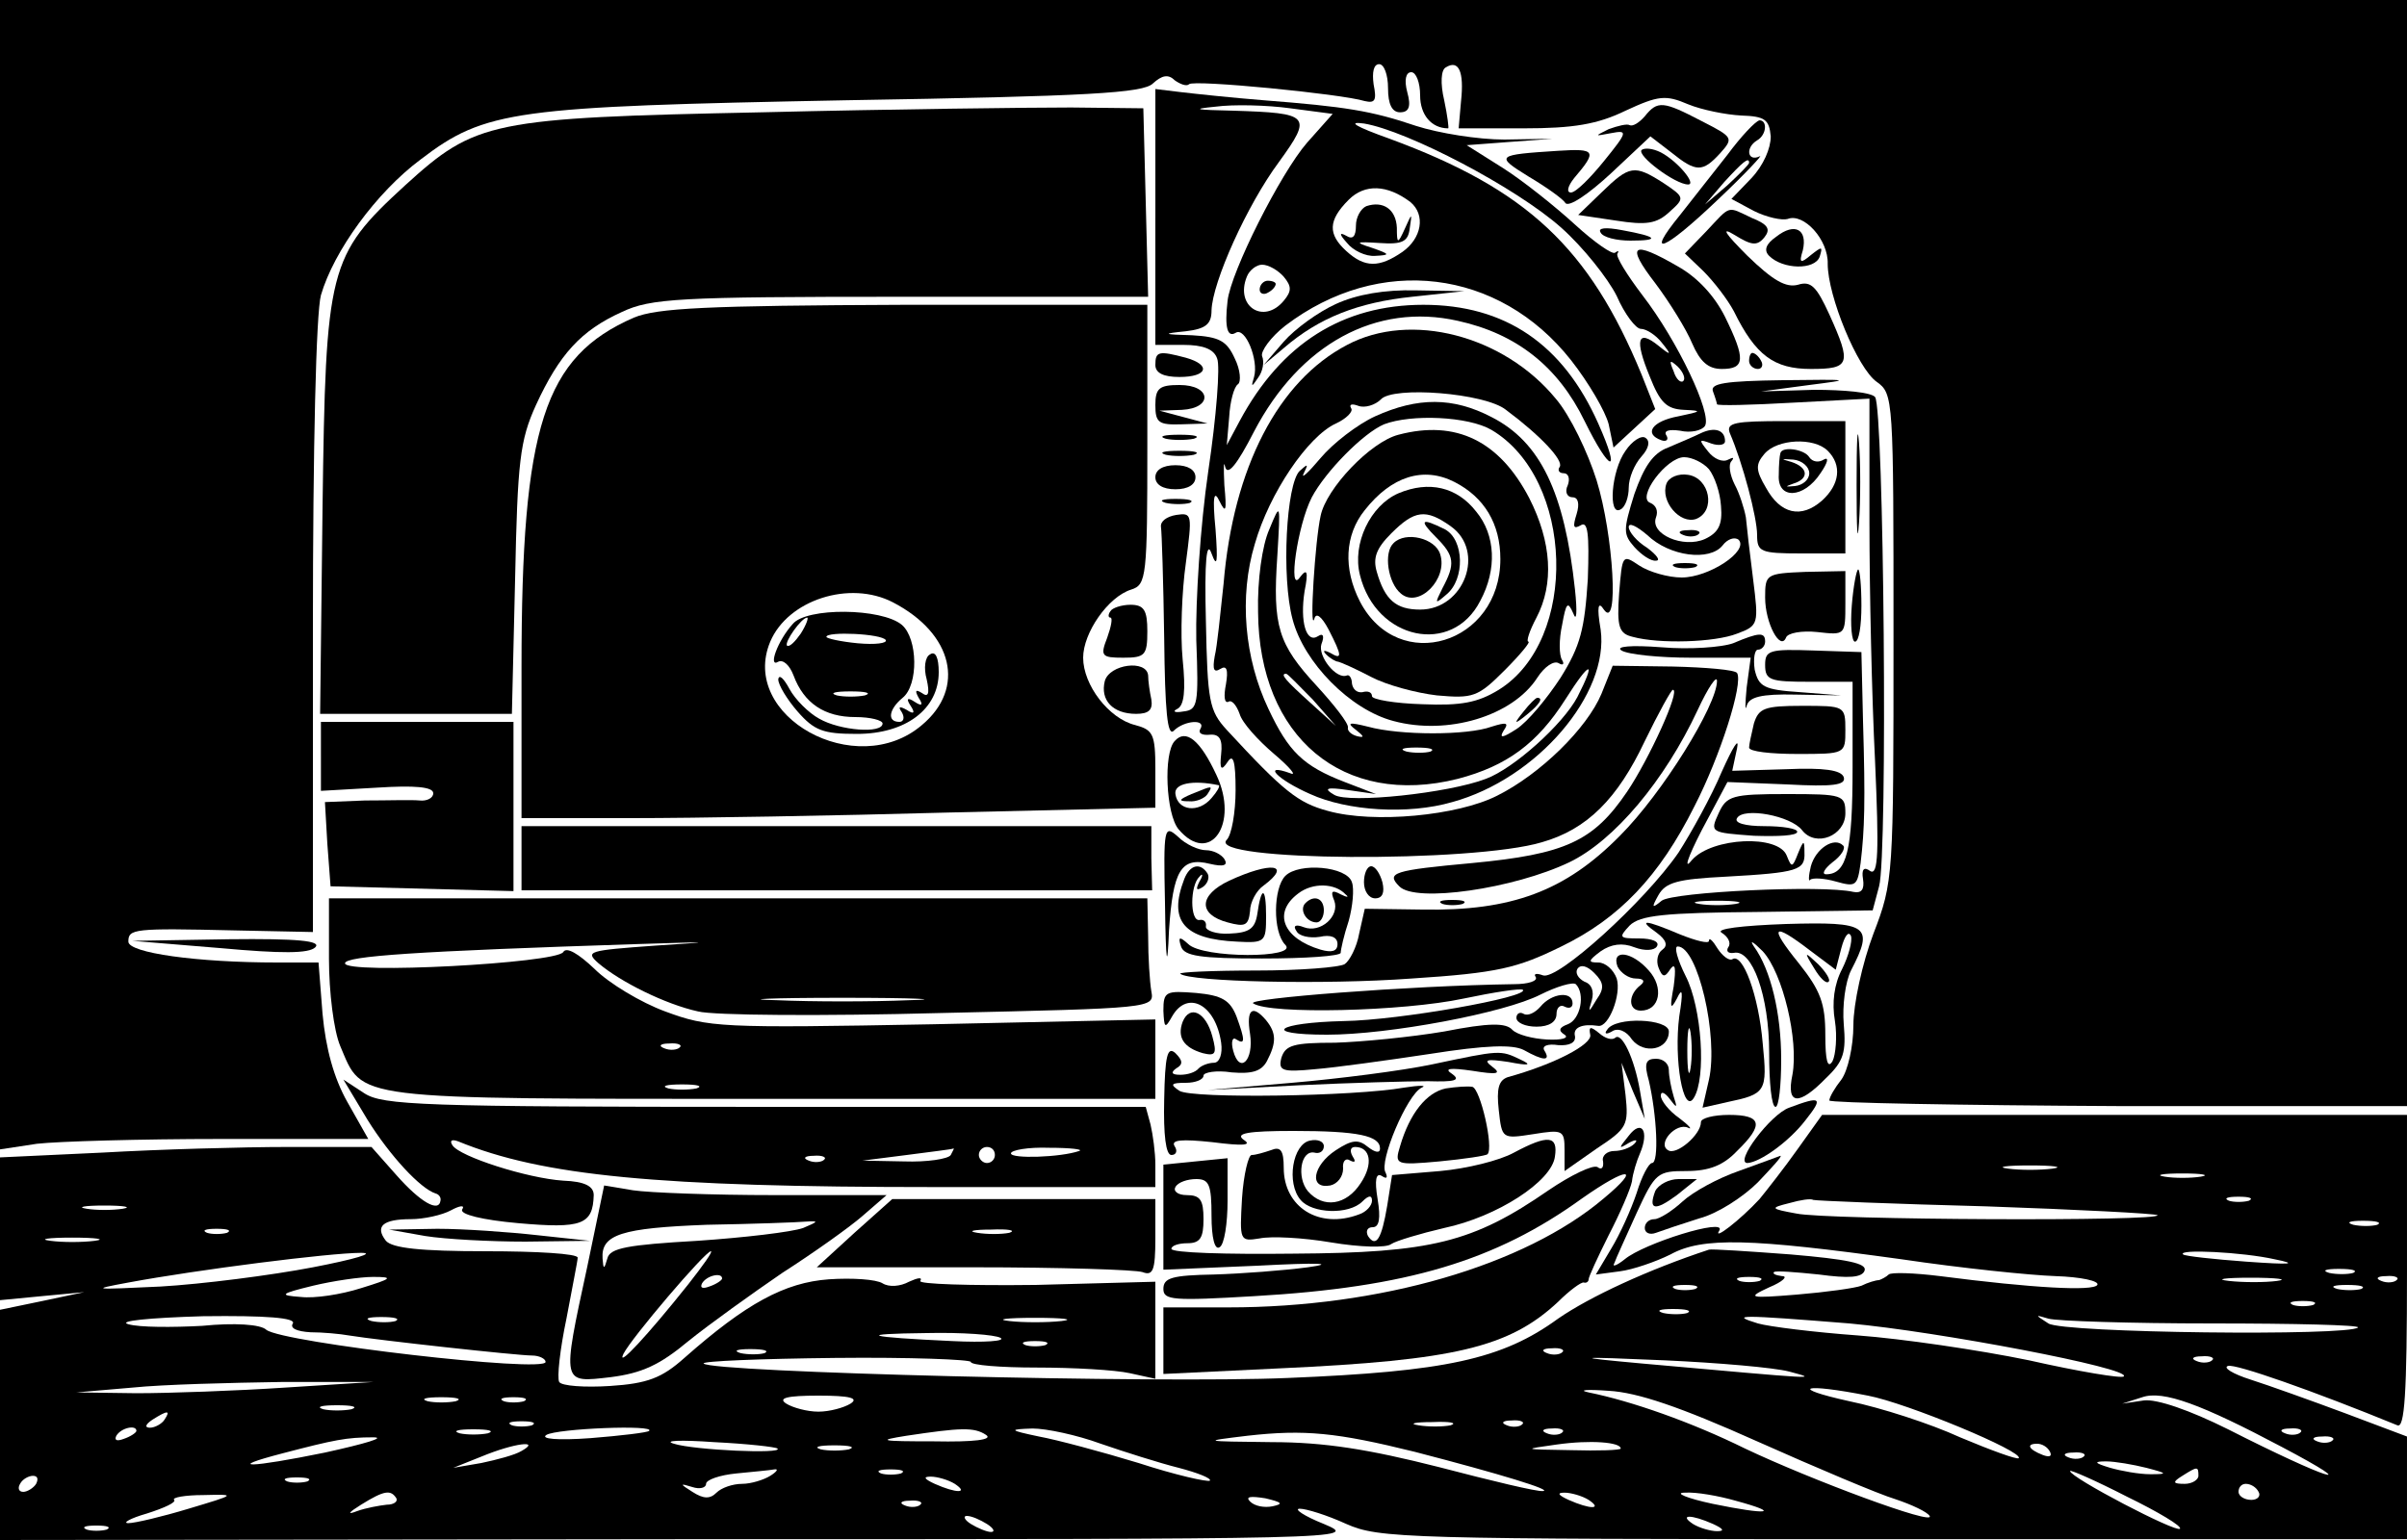 <?xml version="1.0" standalone="no"?>
<!DOCTYPE svg PUBLIC "-//W3C//DTD SVG 20010904//EN"
 "http://www.w3.org/TR/2001/REC-SVG-20010904/DTD/svg10.dtd">
<svg version="1.0" xmlns="http://www.w3.org/2000/svg"
 width="300pt" height="192pt" viewBox="0 0 300 192"
 preserveAspectRatio="xMidYMid meet">
<g transform="translate(0,192) scale(0.1,-0.1)"
fill="#000000" stroke="none">
<path d="M0 1204 l0 -717 46 7 c26 3 129 6 230 6 l183 0 -26 46 c-17 30 -27
67 -31 110 l-5 64 -51 0 c-101 0 -186 12 -186 26 0 16 6 17 133 14 l97 -2 0
379 c0 226 4 393 10 415 16 55 69 128 124 169 81 62 117 66 530 74 304 5 371
9 383 21 11 10 19 12 27 4 7 -5 15 -8 18 -5 5 6 190 -12 219 -21 13 -3 15 1
11 21 -2 15 0 25 7 25 6 0 11 -13 11 -30 0 -20 5 -30 15 -30 11 0 14 7 9 25
-4 15 -2 25 5 25 6 0 11 -13 11 -29 0 -24 14 -41 35 -41 1 0 -1 16 -5 35 -5
21 -4 38 2 41 16 10 23 -5 19 -42 l-3 -34 81 0 c62 0 92 5 127 22 41 19 50 20
78 8 17 -7 47 -13 66 -14 30 -1 35 -5 37 -26 0 -15 -9 -36 -24 -52 l-25 -26
28 -15 c16 -8 35 -12 42 -10 20 8 51 -26 50 -56 0 -40 37 -130 61 -147 21 -15
21 -20 21 -318 0 -299 0 -305 -25 -370 -14 -37 -25 -88 -25 -114 0 -27 -7 -57
-15 -68 -8 -10 -15 -22 -15 -26 0 -3 162 -6 360 -7 l360 0 0 689 0 690 -1500
0 -1500 0 0 -716z"/>
<path d="M1440 1649 l0 -159 35 0 c24 0 38 -5 42 -17 4 -9 -1 -73 -11 -140
-10 -68 -16 -163 -15 -211 3 -80 2 -87 -16 -89 -11 -2 -14 0 -8 3 9 4 11 23 7
62 -3 31 -1 85 4 120 8 61 8 63 -12 60 -12 -2 -20 -8 -19 -15 1 -6 3 -68 4
-138 1 -92 4 -124 12 -116 13 13 41 15 33 2 -3 -5 2 -8 12 -7 12 1 16 -6 14
-24 -2 -19 0 -22 8 -10 7 11 10 1 10 -35 0 -28 -5 -56 -11 -62 -27 -27 307
-29 393 -3 56 16 94 54 128 126 17 35 33 64 35 64 10 0 -30 -87 -57 -127 -42
-62 -77 -78 -193 -89 -98 -9 -108 -12 -91 -29 20 -21 143 -3 212 30 56 27 119
102 160 190 13 28 24 44 24 36 0 -30 -68 -140 -121 -193 -68 -69 -135 -94
-246 -92 l-72 1 -7 -31 c-3 -17 -12 -34 -18 -38 -6 -4 -56 -8 -110 -8 -55 0
-97 -2 -95 -4 11 -10 179 -14 288 -6 108 7 132 13 187 40 72 35 122 87 166
175 32 62 61 153 53 166 -3 4 -39 7 -80 8 l-75 1 -14 -35 c-18 -43 -76 -100
-130 -127 -49 -25 -154 -35 -211 -19 -37 10 -55 24 -126 101 -22 24 -24 36
-26 135 -2 77 1 102 7 85 7 -19 8 -11 5 30 -4 41 -2 50 5 35 8 -16 9 -12 6 20
-1 22 -1 32 1 23 3 -12 15 3 36 44 57 109 152 161 254 138 73 -16 125 -57 158
-125 32 -65 46 -68 17 -3 -44 99 -116 148 -218 148 -100 0 -177 -48 -229 -145
l-16 -30 3 35 c1 19 6 38 11 41 4 3 3 18 -4 32 -10 22 -19 27 -53 29 -37 1
-38 2 -8 5 25 3 32 9 32 26 1 35 44 131 84 185 42 58 39 61 -57 64 -47 1 -53
2 -22 5 22 3 64 2 93 -2 l53 -7 -32 -36 c-33 -38 -95 -161 -99 -197 -4 -34 0
-46 10 -40 12 8 29 -34 23 -55 -4 -13 -3 -13 5 -1 6 8 8 20 5 27 -2 6 11 24
29 38 117 89 266 71 356 -43 22 -28 43 -64 47 -80 l6 -29 26 24 26 24 -17 43
c-65 158 -143 231 -314 294 -42 15 -54 22 -32 19 54 -9 190 -80 246 -130 27
-24 58 -63 69 -85 10 -23 24 -41 30 -41 7 0 19 -8 26 -17 13 -16 12 -17 -4 -4
-26 21 -30 8 -11 -38 13 -33 21 -41 43 -42 23 -1 22 -2 -7 -8 -33 -6 -44 -22
-21 -30 6 -2 9 1 6 6 -4 6 3 8 17 6 13 -3 27 0 31 6 9 15 -34 106 -78 163 -19
25 -34 49 -31 52 2 3 1 4 -3 1 -3 -3 -26 13 -50 35 -24 22 -64 54 -89 70 l-46
29 53 4 54 4 -60 -1 c-33 0 -82 8 -110 17 -56 19 -88 24 -190 32 -38 3 -85 8
-102 10 l-33 4 0 -160z m318 19 c19 -16 14 -45 -10 -62 -29 -20 -47 -20 -70 1
-23 21 -23 38 3 64 20 20 48 19 77 -3z m-158 -93 c10 -12 10 -18 0 -30 -25
-30 -61 -7 -46 30 3 8 12 15 19 15 8 0 20 -7 27 -15z m498 -130 c-3 -3 -9 2
-12 12 -6 14 -5 15 5 6 7 -7 10 -15 7 -18z"/>
<path d="M1703 1663 c-7 -3 -13 -14 -13 -24 0 -14 -4 -18 -12 -13 -9 5 -9 2 1
-9 7 -9 23 -17 35 -16 19 1 19 2 -4 10 -22 7 -21 8 10 6 28 -2 35 2 37 18 3
20 3 20 -6 0 -9 -20 -10 -19 -10 1 -1 23 -17 34 -38 27z"/>
<path d="M1570 1559 c0 -5 5 -7 10 -4 6 3 10 8 10 11 0 2 -4 4 -10 4 -5 0 -10
-5 -10 -11z"/>
<path d="M950 1780 c-339 -7 -357 -11 -445 -91 -96 -88 -99 -103 -103 -401
l-3 -258 119 0 120 0 4 168 c3 147 6 173 26 217 29 63 56 93 107 116 36 17 70
19 348 19 l308 0 -3 118 -3 117 -90 1 c-49 0 -223 -2 -385 -6z"/>
<path d="M2050 1775 c-7 -8 -15 -13 -19 -11 -3 2 -15 -1 -26 -5 -18 -9 -18 -9
3 -5 21 4 21 2 -9 -35 -17 -21 -35 -39 -41 -39 -6 0 -4 8 4 18 29 34 27 37
-20 34 -77 -5 -79 -6 -37 -32 22 -13 43 -28 46 -33 4 -6 29 11 57 37 l49 46
26 -20 c31 -25 39 -25 61 -1 17 19 16 20 -23 40 -48 25 -55 26 -71 6z"/>
<path d="M2153 1727 c-18 -23 -45 -57 -59 -75 -45 -55 -20 -45 47 19 35 33 58
58 52 54 -15 -7 -18 11 -3 20 12 7 13 25 3 25 -5 -1 -23 -20 -40 -43z m27 -10
c0 -2 -12 -14 -27 -28 l-28 -24 24 28 c23 25 31 32 31 24z"/>
<path d="M2046 1733 c-6 -7 42 -43 58 -43 11 0 -13 29 -34 40 -10 5 -20 6 -24
3z"/>
<path d="M1996 1680 l-29 -28 47 -7 c38 -6 51 -4 67 11 19 17 19 18 -8 36 -36
23 -42 22 -77 -12z"/>
<path d="M2127 1632 l-27 -28 23 -22 c13 -13 30 -35 38 -50 27 -55 50 -72 96
-72 49 0 51 6 23 68 -16 35 -23 42 -39 37 -15 -4 -31 5 -63 36 -28 28 -34 37
-16 26 21 -13 28 -14 37 -3 8 10 5 16 -15 24 -32 15 -26 17 -57 -16z"/>
<path d="M1995 1630 c3 -6 20 -10 37 -10 38 0 34 5 -10 13 -21 4 -31 3 -27 -3z"/>
<path d="M2214 1625 c-13 -9 -16 -17 -9 -24 17 -17 57 -18 63 -1 4 13 3 13
-11 2 -13 -11 -15 -10 -10 6 6 26 -10 35 -33 17z"/>
<path d="M2063 1567 c18 -24 39 -58 46 -75 10 -23 20 -32 37 -32 29 0 30 12 4
65 -13 26 -34 49 -59 63 -57 33 -65 27 -28 -21z"/>
<path d="M1665 1541 c-22 -10 -51 -31 -65 -47 l-25 -29 25 21 c44 38 93 57
160 64 l65 7 -60 1 c-39 1 -74 -5 -100 -17z"/>
<path d="M790 1524 c-112 -49 -140 -135 -140 -436 l0 -188 138 0 c76 0 254 3
395 7 l257 6 0 48 c0 44 -3 49 -25 55 -33 8 -65 50 -65 84 0 31 31 76 60 85
19 6 20 16 20 181 l0 174 -302 0 c-248 -1 -309 -4 -338 -16z m323 -355 c75
-39 91 -107 36 -153 -82 -70 -228 11 -189 104 22 52 99 77 153 49z"/>
<path d="M988 1142 c-19 -21 -31 -55 -18 -47 6 3 14 -4 19 -17 13 -35 39 -52
77 -52 19 0 34 -4 34 -8 0 -13 -53 -9 -79 6 -13 7 -30 24 -37 37 -7 13 -13 19
-14 12 0 -7 11 -25 24 -40 21 -24 32 -28 74 -28 61 0 102 31 102 77 0 18 -4
27 -11 22 -6 -3 -8 -17 -4 -31 4 -18 2 -23 -6 -17 -8 5 -9 3 -4 -6 6 -9 4 -11
-5 -5 -9 6 -11 4 -5 -5 6 -9 4 -11 -5 -5 -9 5 -11 4 -6 -3 4 -7 2 -12 -3 -12
-16 0 -13 16 4 30 20 16 19 74 -1 91 -25 21 -119 22 -136 1z m10 -12 c-7 -10
-14 -17 -17 -15 -4 4 18 35 25 35 2 0 -1 -9 -8 -20z m106 -8 c2 -4 -13 -6 -35
-4 -21 2 -39 6 -39 8 0 7 69 4 74 -4z m-26 -69 c-10 -2 -26 -2 -35 0 -10 3 -2
5 17 5 19 0 27 -2 18 -5z"/>
<path d="M1679 1490 c-86 -45 -142 -153 -154 -298 -4 -37 -8 -78 -11 -90 -3
-17 -1 -21 7 -16 8 5 10 -1 7 -19 -3 -15 -2 -24 3 -22 4 3 10 -4 14 -15 3 -11
23 -33 43 -50 20 -17 29 -28 20 -24 -36 13 -16 -8 25 -26 46 -21 122 -26 177
-10 106 29 196 135 185 215 -5 29 -3 36 4 25 19 -27 12 93 -9 161 -11 35 -33
81 -51 102 -65 79 -181 109 -260 67z m198 -81 c43 -32 72 -63 67 -71 -3 -4 -1
-8 5 -8 6 0 8 -7 5 -15 -4 -8 -1 -15 6 -15 7 0 9 -8 5 -21 -5 -16 -4 -19 5
-14 9 6 11 -10 9 -67 -4 -62 -9 -83 -34 -123 -17 -26 -41 -55 -55 -64 -17 -11
-22 -12 -16 -2 7 10 4 11 -15 5 -30 -11 -114 -11 -154 0 -24 6 -27 5 -15 -4
10 -8 11 -10 2 -8 -8 2 -13 7 -12 11 1 5 -17 28 -39 52 -48 52 -55 74 -49 162
4 67 4 67 -10 33 -9 -20 -15 -64 -14 -103 1 -156 106 -244 249 -208 61 16 99
44 134 99 31 49 39 50 15 3 -18 -34 -79 -89 -114 -102 -47 -18 -171 -31 -189
-20 -14 8 -10 10 17 6 l35 -5 -39 15 c-52 20 -70 38 -95 91 -30 63 -37 140
-17 206 18 63 66 134 101 150 13 6 22 15 19 19 -3 5 1 6 9 3 8 -3 21 1 28 8
15 17 130 8 156 -13z m-241 -361 l29 -33 -32 29 c-31 28 -38 36 -30 36 2 0 16
-15 33 -32z m147 -65 c-7 -2 -21 -2 -30 0 -10 3 -4 5 12 5 17 0 24 -2 18 -5z"/>
<path d="M1714 1401 c-22 -10 -53 -34 -68 -52 -16 -19 -25 -27 -21 -19 6 12 5
12 -5 3 -17 -16 -23 -133 -9 -185 14 -54 72 -113 126 -127 67 -18 148 6 179
54 9 14 21 22 27 18 5 -3 7 -1 4 4 -4 6 -4 26 0 44 5 28 7 30 14 14 4 -11 5 2
2 30 -13 121 -43 184 -104 215 -48 25 -92 25 -145 1z m145 -17 c103 -61 109
-262 9 -324 -26 -16 -47 -20 -95 -18 -35 1 -63 6 -63 10 0 5 -5 7 -12 5 -7 -1
-12 4 -13 11 0 6 -3 11 -6 10 -13 -6 -37 24 -32 39 4 10 2 14 -4 10 -15 -10
-23 18 -17 56 5 25 3 29 -6 17 -15 -21 -3 65 15 100 17 32 64 80 90 91 34 13
105 10 134 -7z"/>
<path d="M1743 1378 c-35 -9 -90 -67 -97 -101 -7 -31 -14 -145 -8 -129 2 9 9
4 18 -13 17 -33 17 -38 2 -29 -8 4 -10 3 -5 -2 5 -5 12 -9 15 -9 4 -1 22 -9
41 -19 19 -10 56 -20 82 -23 45 -4 51 -2 84 31 20 20 33 36 30 36 -3 0 1 13
10 30 22 42 19 94 -9 149 -37 71 -91 98 -163 79z m70 -59 c37 -19 57 -52 57
-96 0 -106 -127 -145 -175 -53 -21 41 -19 83 6 114 33 42 73 55 112 35z"/>
<path d="M1743 1305 c-35 -15 -58 -63 -48 -102 20 -81 115 -101 150 -32 21 39
19 82 -5 111 -24 31 -59 39 -97 23z m65 -41 c44 -31 17 -104 -38 -104 -30 0
-44 12 -54 47 -5 17 -1 29 18 48 29 29 43 31 74 9z"/>
<path d="M1790 1250 c23 -23 24 -33 8 -63 -10 -20 -10 -21 5 -8 23 19 22 68
-2 81 -30 15 -33 12 -11 -10z"/>
<path d="M1737 1243 c-13 -12 -7 -50 9 -63 22 -19 59 18 49 49 -6 20 -43 29
-58 14z"/>
<path d="M1899 1033 c-13 -16 -12 -17 4 -4 16 13 21 21 13 21 -2 0 -10 -8 -17
-17z"/>
<path d="M1440 1465 c0 -10 10 -15 30 -15 35 0 40 15 8 24 -34 9 -38 8 -38 -9z"/>
<path d="M2180 1470 c0 -5 5 -10 11 -10 5 0 7 5 4 10 -3 6 -8 10 -11 10 -2 0
-4 -4 -4 -10z"/>
<path d="M2135 1432 c3 -8 5 -15 5 -16 0 -2 43 -1 95 2 l95 5 0 -154 c0 -85 3
-219 7 -298 5 -113 4 -143 -6 -137 -8 6 -11 2 -9 -10 2 -13 -2 -18 -12 -16
-38 9 -225 0 -239 -11 -12 -10 -13 -9 -4 7 9 16 24 20 84 23 90 5 99 8 98 30
0 16 -1 16 -8 -1 -7 -18 -8 -18 -14 -3 -10 27 -93 23 -118 -5 -11 -14 -6 2 12
37 l32 60 75 -3 c56 -3 73 -1 70 9 -3 9 -25 12 -71 10 l-68 -2 6 28 c3 15 -5
2 -19 -29 -13 -31 -38 -76 -54 -101 -42 -61 -151 -160 -169 -153 -8 3 -12 2
-9 -2 3 -5 -9 -9 -27 -9 -133 -2 -336 -18 -325 -24 21 -14 187 -10 262 6 38 8
71 13 74 11 9 -9 -154 -38 -223 -39 -85 -2 -104 -17 -21 -17 77 0 221 27 266
50 20 10 40 16 44 13 12 -12 6 -44 -10 -50 -11 -4 -12 -8 -4 -13 6 -4 -3 -7
-22 -6 -18 1 -37 6 -43 12 -8 9 -29 9 -85 -2 -41 -7 -103 -13 -136 -14 -52 0
-62 -3 -67 -19 -4 -16 1 -18 42 -14 25 2 90 11 143 19 70 11 103 12 117 5 25
-14 34 -14 26 -1 -4 6 4 9 17 7 14 -1 22 3 21 11 -3 11 9 16 29 13 13 -2 29
39 23 59 -4 11 -14 20 -23 20 -13 0 -13 2 3 14 13 9 27 11 42 5 13 -5 25 -4
28 1 4 6 -6 10 -22 10 -25 0 -26 1 -12 16 13 13 44 16 159 17 l144 2 8 30 c11
39 6 597 -5 610 -5 6 -39 9 -76 9 l-66 -2 60 8 c55 7 52 7 -33 6 -72 -1 -91
-4 -87 -14z m28 -639 c-13 -2 -33 -2 -45 0 -13 2 -3 4 22 4 25 0 35 -2 23 -4z
m-173 -119 c-10 -17 -11 -17 -6 -1 3 11 0 20 -9 23 -8 4 -12 11 -9 16 4 6 12
4 21 -5 12 -12 13 -19 3 -33z"/>
<path d="M1440 1415 c0 -22 4 -25 33 -24 l32 1 -30 8 -30 8 28 1 c39 2 37 31
-3 31 -25 0 -30 -4 -30 -25z"/>
<path d="M2314 1315 c0 -55 1 -76 3 -47 2 29 2 74 0 100 -2 26 -3 2 -3 -53z"/>
<path d="M2156 1380 c16 -37 34 -105 34 -127 0 -21 4 -23 55 -23 l55 0 0 83 0
82 -75 0 c-63 0 -74 -2 -69 -15z m122 -22 c18 -18 15 -42 -7 -62 -26 -23 -52
-17 -70 16 -13 22 -13 29 -2 42 16 19 62 21 79 4z"/>
<path d="M2219 1355 c-1 -3 -2 -15 -2 -27 -2 -31 31 -30 52 2 9 13 11 21 4 17
-6 -4 -14 -3 -18 3 -6 10 -34 14 -36 5z m36 -25 c0 -8 -8 -15 -18 -16 -12 -1
-13 -1 -2 3 20 6 19 20 -2 27 -14 4 -14 4 2 3 11 -1 20 -9 20 -17z"/>
<path d="M2120 1380 c-8 -4 -27 -12 -41 -18 -19 -7 -30 -24 -42 -58 -14 -45
-14 -50 0 -66 9 -10 21 -18 27 -17 6 0 1 7 -11 16 -13 8 -23 20 -23 26 0 6 10
1 23 -10 28 -27 78 -33 94 -13 6 8 15 11 20 7 13 -14 -37 -47 -71 -47 -17 0
-41 7 -53 15 -21 14 -21 14 -25 -35 -3 -42 0 -50 17 -54 33 -9 102 -7 130 4
27 10 27 12 20 68 -4 31 -8 66 -9 77 -2 11 -8 30 -14 41 -6 12 -8 25 -4 29 4
5 2 5 -4 2 -7 -4 -18 1 -25 10 -12 15 -12 16 4 10 9 -3 17 -2 17 3 0 14 -13
18 -30 10z m10 -45 c7 -9 14 -29 15 -46 2 -23 -3 -33 -20 -41 -27 -12 -69 6
-61 27 3 8 0 15 -7 18 -18 6 20 57 42 57 10 0 24 -7 31 -15z"/>
<path d="M2077 1317 c-8 -22 17 -51 37 -44 25 10 17 51 -10 55 -12 2 -24 -3
-27 -11z"/>
<path d="M2098 1253 c7 -3 16 -2 19 1 4 3 -2 6 -13 5 -11 0 -14 -3 -6 -6z"/>
<path d="M1453 1373 c9 -2 25 -2 35 0 9 3 1 5 -18 5 -19 0 -27 -2 -17 -5z"/>
<path d="M2026 1358 c-18 -25 -22 -83 -6 -73 6 3 10 16 10 27 0 12 7 29 16 39
9 10 11 19 5 23 -5 4 -17 -4 -25 -16z"/>
<path d="M1453 1353 c9 -2 25 -2 35 0 9 3 1 5 -18 5 -19 0 -27 -2 -17 -5z"/>
<path d="M1440 1325 c0 -9 9 -15 25 -15 16 0 25 6 25 15 0 9 -9 15 -25 15 -16
0 -25 -6 -25 -15z"/>
<path d="M1453 1293 c9 -2 23 -2 30 0 6 3 -1 5 -18 5 -16 0 -22 -2 -12 -5z"/>
<path d="M2088 1213 c6 -2 18 -2 25 0 6 3 1 5 -13 5 -14 0 -19 -2 -12 -5z"/>
<path d="M2200 1175 c0 -32 19 -67 26 -50 2 6 20 9 39 7 35 -4 35 -4 35 36 l0
40 -50 -1 c-49 -2 -50 -3 -50 -32z"/>
<path d="M2308 1165 c-2 -25 0 -45 4 -45 5 0 8 20 8 45 0 25 -2 45 -4 45 -2 0
-6 -20 -8 -45z"/>
<path d="M1384 1158 c-3 -4 -3 -8 0 -8 3 0 1 -11 -4 -25 -9 -23 -7 -25 20 -25
27 0 30 3 30 33 0 26 -4 33 -21 33 -11 0 -23 -4 -25 -8z"/>
<path d="M2160 1118 c-14 -5 -54 -8 -89 -5 -39 3 -58 1 -50 -4 8 -5 47 -9 87
-9 l74 0 -5 -37 c-2 -21 -2 -31 0 -23 3 11 18 15 61 14 l57 -1 -51 4 c-46 3
-52 7 -57 28 -2 14 0 25 4 25 5 0 9 5 9 10 0 12 -7 12 -40 -2z"/>
<path d="M2200 1091 c0 -19 6 -21 55 -21 l54 0 0 -107 c0 -103 -7 -133 -33
-133 -6 0 -2 7 8 15 11 8 17 18 13 21 -11 11 -34 -4 -40 -26 -3 -12 -3 -20 -1
-17 3 3 18 2 32 -2 25 -7 27 -6 31 23 5 42 6 76 3 177 l-2 86 -60 2 c-55 2
-60 0 -60 -18z"/>
<path d="M1377 1071 c-6 -24 10 -41 39 -41 16 0 21 5 19 18 -2 9 -4 23 -4 30
-2 20 -48 14 -54 -7z"/>
<path d="M2186 1018 c-3 -13 -6 -26 -6 -30 0 -5 27 -8 60 -8 60 0 60 0 60 30
0 30 -1 30 -54 30 -47 0 -54 -3 -60 -22z"/>
<path d="M400 977 l0 -43 70 4 c47 3 70 1 70 -7 0 -6 -8 -10 -17 -9 -10 1 -40
0 -68 0 l-50 -2 3 -52 4 -53 114 -3 114 -3 0 105 0 106 -120 0 -120 0 0 -43z"/>
<path d="M1464 996 c-14 -15 -11 -91 5 -110 39 -46 76 7 47 68 -20 43 -38 58
-52 42z m55 -55 c2 -1 -2 -8 -9 -16 -16 -19 -42 -16 -45 5 -2 13 21 18 54 11z"/>
<path d="M1485 930 c-16 -7 -17 -9 -3 -9 9 -1 20 4 23 9 7 11 7 11 -20 0z"/>
<path d="M2142 906 c-11 -24 -10 -24 44 -28 30 -1 54 0 54 5 0 4 -18 7 -41 7
-24 0 -38 4 -34 10 8 14 67 3 81 -15 17 -22 54 -7 54 21 0 23 -3 24 -73 24
-68 0 -75 -2 -85 -24z"/>
<path d="M650 850 l0 -40 393 0 393 0 -1 40 0 40 -392 0 -393 0 0 -40z"/>
<path d="M1452 794 c1 -77 3 -85 5 -34 5 75 15 92 51 83 17 -4 23 -2 18 6 -4
6 -14 11 -23 11 -9 0 -25 7 -35 17 -17 15 -18 12 -16 -83z"/>
<path d="M1476 824 c-20 -52 -1 -75 66 -78 35 -2 36 0 36 32 0 37 -6 38 -11 2
-3 -18 -10 -23 -35 -24 -16 -1 -30 4 -29 9 1 6 -3 9 -8 8 -12 -2 -12 43 0 54
4 5 5 2 0 -6 -5 -10 -4 -12 4 -7 6 4 9 12 6 17 -9 14 -22 11 -29 -7z"/>
<path d="M1532 822 c-38 -18 -39 -42 -2 -52 22 -6 26 -4 28 14 0 11 8 26 17
32 36 27 9 30 -43 6z"/>
<path d="M1602 828 c-15 -15 -16 -70 0 -86 17 -17 -103 -17 -121 1 -11 10 -13
9 -9 -3 4 -12 24 -15 101 -15 54 0 97 3 98 7 0 4 4 22 10 40 5 18 7 40 4 48
-6 20 -66 25 -83 8z m75 -23 c5 -4 2 -4 -6 0 -11 6 -13 4 -8 -8 7 -19 -17 -41
-38 -33 -10 4 -14 2 -9 -5 3 -6 16 -9 29 -7 13 3 22 0 22 -9 0 -9 -7 -11 -21
-7 -47 14 -60 46 -28 70 18 14 46 13 59 -1z"/>
<path d="M1627 794 c-8 -8 1 -24 14 -24 5 0 9 7 9 15 0 15 -12 20 -23 9z"/>
<path d="M1700 820 c0 -11 6 -20 14 -20 9 0 12 7 9 20 -3 11 -9 20 -14 20 -5
0 -9 -9 -9 -20z"/>
<path d="M410 725 c0 -42 6 -90 14 -109 29 -68 8 -66 538 -66 l478 0 0 49 0
50 -277 -6 c-266 -5 -280 -4 -334 16 -30 11 -70 35 -88 53 -20 19 -35 28 -39
21 -9 -14 -272 -28 -272 -14 0 9 87 15 365 24 95 3 98 3 21 -2 -83 -6 -87 -7
-70 -22 27 -23 83 -51 124 -60 19 -5 155 -6 302 -2 264 6 267 6 263 27 -2 12
-4 42 -4 69 l-1 47 -510 0 -510 0 0 -75z m723 -52 c-46 -2 -120 -2 -165 0 -46
1 -9 3 82 3 91 0 128 -2 83 -3z m-286 -59 c-3 -3 -12 -4 -19 -1 -8 3 -5 6 6 6
11 1 17 -2 13 -5z m21 -51 c-10 -2 -26 -2 -35 0 -10 3 -2 5 17 5 19 0 27 -2
18 -5z"/>
<path d="M1798 793 c6 -2 18 -2 25 0 6 3 1 5 -13 5 -14 0 -19 -2 -12 -5z"/>
<path d="M2065 757 c12 -9 14 -16 7 -21 -6 -4 -8 -14 -5 -22 5 -13 8 -13 15
-2 6 8 7 1 4 -22 -5 -27 -4 -30 4 -15 7 15 8 9 3 -22 -7 -54 5 -123 18 -102
16 25 10 113 -10 152 -10 20 -15 37 -10 37 25 0 51 -112 39 -166 l-8 -35 31 7
c48 10 50 13 44 73 -5 60 -25 114 -38 105 -4 -2 -12 4 -18 13 -6 10 -11 15
-11 10 0 -4 -16 0 -36 8 -45 19 -53 19 -29 2z m42 -169 c-2 -13 -4 -3 -4 22 0
25 2 35 4 23 2 -13 2 -33 0 -45z"/>
<path d="M2146 757 c8 -5 12 -13 8 -18 -3 -5 0 -8 7 -7 23 5 44 -54 44 -124 0
-38 3 -68 8 -68 4 0 7 26 7 59 0 58 -13 112 -34 141 -6 9 -1 6 11 -6 25 -27
45 -111 37 -154 -8 -38 8 -39 42 -4 22 21 25 32 22 67 -2 23 2 53 9 67 29 56
22 61 -81 58 -55 -2 -89 -6 -80 -11z m110 -22 l32 -24 7 27 c4 15 9 22 12 15
2 -6 -3 -25 -11 -41 -10 -19 -13 -42 -9 -65 3 -19 1 -42 -3 -50 -6 -10 -9 0
-9 33 0 39 -6 55 -33 89 -38 47 -33 52 14 16z"/>
<path d="M2261 713 c7 -12 15 -20 18 -17 3 2 -3 12 -13 22 -17 16 -18 16 -5
-5z"/>
<path d="M274 738 c77 -7 111 -7 119 1 8 8 -22 11 -108 10 l-120 -2 109 -9z"/>
<path d="M2016 715 c4 -8 14 -15 23 -15 9 0 12 -3 6 -8 -16 -12 -16 -32 0 -32
24 0 29 29 10 50 -21 24 -47 27 -39 5z"/>
<path d="M1450 660 c1 -22 2 -23 11 -7 19 33 54 15 61 -33 2 -14 -2 -25 -9
-25 -6 0 -15 -3 -19 -7 -4 -5 -14 -8 -23 -8 -11 0 -12 3 -5 8 9 5 8 10 -1 19
-10 9 -13 -3 -14 -58 -1 -44 2 -69 9 -69 6 0 8 5 4 11 -5 8 9 9 47 5 39 -5 50
-4 39 3 -11 8 5 11 62 11 81 0 108 -6 108 -22 0 -6 -6 -5 -15 2 -12 10 -20 9
-40 -4 -29 -19 -34 -49 -7 -44 9 2 16 11 16 21 -1 9 3 14 9 10 6 -3 7 -1 3 5
-4 7 -3 12 3 12 19 0 23 -21 7 -45 -18 -28 -47 -32 -66 -10 -14 17 -9 51 8 48
7 -2 12 2 12 8 0 6 -8 9 -17 7 -22 -4 -30 -53 -12 -74 14 -17 60 -19 77 -2 8
8 12 8 12 1 0 -6 -7 -14 -16 -17 -50 -19 -94 9 -94 58 0 22 -4 27 -16 22 -9
-3 -19 -6 -24 -6 -4 0 -10 -24 -12 -54 -3 -53 -3 -54 22 -50 14 3 54 1 89 -5
36 -6 69 -7 75 -2 6 4 36 13 66 20 66 14 134 58 138 89 4 26 -8 28 -51 5 -18
-10 -59 -20 -92 -23 l-60 -5 -6 -38 c-7 -42 -14 -53 -24 -38 -3 6 -1 11 6 11
8 0 10 11 6 35 -4 24 -2 33 5 29 6 -4 8 -3 5 4 -9 13 27 98 45 106 7 3 -3 3
-22 0 -62 -11 -264 -14 -280 -4 -12 8 -11 10 8 10 12 0 22 4 22 9 0 4 16 7 35
4 25 -2 37 1 44 14 12 23 12 35 -1 51 -17 20 -25 14 -20 -17 5 -33 -13 -51
-21 -21 -3 11 -1 18 4 14 11 -7 11 -1 0 29 -8 20 -18 26 -50 29 -38 3 -41 2
-41 -22z"/>
<path d="M1920 665 c-7 -8 -16 -12 -21 -9 -5 3 -9 0 -9 -5 0 -6 11 -11 25 -11
16 0 25 6 25 16 0 8 5 12 10 9 6 -3 10 -1 10 4 0 16 -26 13 -40 -4z"/>
<path d="M1474 646 c-7 -19 1 -32 25 -39 16 -4 18 -1 12 21 -8 30 -28 40 -37
18z"/>
<path d="M2003 636 c-4 -5 -1 -6 6 -2 7 5 18 1 25 -10 15 -19 46 -13 46 10 0
16 -67 19 -77 2z"/>
<path d="M1982 630 c3 -12 -45 -37 -103 -53 -11 -4 -14 -14 -11 -41 4 -36 4
-36 43 -30 37 6 39 5 39 -20 l0 -26 40 28 c38 25 40 29 36 67 l-5 40 14 -35
15 -35 -6 35 c-7 41 -23 74 -31 66 -4 -3 -12 -1 -20 6 -11 9 -13 8 -11 -2z"/>
<path d="M1785 593 c-38 -8 -117 -18 -175 -23 l-105 -9 115 6 c63 3 135 5 160
5 33 -1 41 1 30 9 -11 7 -3 8 25 4 31 -5 37 -4 25 5 -12 9 -7 10 20 6 26 -5
30 -4 15 3 -25 12 -25 12 -110 -6z"/>
<path d="M2055 573 c10 -43 13 -103 4 -103 -4 0 -13 -17 -19 -37 -7 -21 -21
-52 -32 -70 l-19 -32 30 4 c16 2 45 12 63 21 40 22 100 20 288 -6 74 -11 161
-20 192 -21 31 -1 55 -6 52 -11 -5 -8 -80 -4 -196 11 -32 4 -61 5 -64 2 -3 -3
-9 -6 -12 -7 -4 0 -14 -3 -22 -7 -8 -3 -44 -8 -80 -11 -61 -5 -63 -4 -35 9 17
7 24 14 16 14 -8 1 -12 3 -10 5 2 2 27 0 56 -3 37 -5 54 -4 57 5 3 9 -22 14
-92 20 -53 4 -99 7 -102 6 -76 -25 -149 -59 -188 -86 -70 -51 -141 -66 -337
-74 -161 -7 -718 7 -728 18 -3 3 71 6 164 7 93 1 169 -2 169 -5 0 -4 37 -7 82
-7 46 0 98 -3 116 -7 l32 -7 0 60 0 61 -149 -4 c-82 -1 -147 1 -144 5 3 5 -3
4 -14 -1 -11 -6 -25 -7 -33 -2 -8 5 -38 7 -67 5 -55 -4 -103 -30 -180 -98 -28
-25 -46 -32 -93 -35 -31 -2 -60 0 -63 5 -3 5 1 41 9 79 7 38 14 72 14 76 0 5
-51 8 -114 8 -83 0 -117 4 -125 13 -14 18 -4 27 31 27 16 0 39 5 50 11 11 6
18 7 14 1 -3 -6 25 -13 70 -17 79 -7 93 -2 94 35 0 11 -11 17 -38 18 -45 3
-129 30 -138 44 -4 6 -1 8 7 5 105 -43 248 -57 595 -57 l274 0 0 28 c0 15 -3
37 -6 50 l-6 22 -475 0 c-427 0 -476 2 -499 17 l-26 17 30 -50 c28 -45 66 -86
85 -92 4 -1 7 -5 6 -9 -2 -15 -25 -2 -55 32 l-31 35 -104 0 c-57 0 -161 -3
-231 -7 l-128 -6 0 -89 0 -89 52 5 53 5 -52 -11 -53 -11 0 -143 0 -144 848 1
c840 0 847 0 802 19 -25 10 -38 19 -30 19 8 0 34 -8 58 -19 41 -18 71 -19 682
-19 l640 0 0 64 0 64 -77 29 c-43 16 -96 35 -118 42 -22 7 -35 15 -28 17 9 3
106 -31 211 -74 9 -4 12 38 12 191 l0 196 -365 0 -364 0 -30 -42 c-17 -24 -39
-52 -48 -63 -24 -26 -59 -53 -50 -39 9 16 -94 -16 -118 -36 -10 -8 -16 -10
-13 -5 2 6 15 34 28 63 23 50 26 52 62 52 28 0 46 7 63 25 34 33 31 45 -10 45
-19 0 -35 -4 -35 -9 0 -16 -31 -42 -41 -35 -14 8 10 35 25 28 6 -3 1 3 -11 12
-13 9 -23 22 -23 28 0 6 5 4 11 -4 9 -12 10 -12 5 3 -3 10 -6 25 -6 33 0 8 -7
14 -16 14 -13 0 -15 -6 -9 -27z m-870 -93 c-3 -5 -30 -9 -58 -8 l-52 1 55 7
c30 4 56 7 58 8 2 1 0 -2 -3 -8z m55 0 c0 -5 -4 -10 -10 -10 -5 0 -10 5 -10
10 0 6 5 10 10 10 6 0 10 -4 10 -10z m105 5 c-23 -8 -85 -10 -85 -3 0 4 21 8
48 7 26 0 43 -2 37 -4z m-318 -11 c-3 -3 -12 -4 -19 -1 -8 3 -5 6 6 6 11 1 17
-2 13 -5z m1531 -11 c-16 -2 -40 -2 -55 0 -16 2 -3 4 27 4 30 0 43 -2 28 -4z
m185 -10 c-13 -2 -33 -2 -45 0 -13 2 -3 4 22 4 25 0 35 -2 23 -4z m-268 -37
c115 -4 211 -9 214 -11 7 -8 -413 -6 -450 2 -33 6 -33 7 -9 13 14 4 27 6 30 4
3 -1 100 -5 215 -8z m328 7 c-7 -2 -19 -2 -25 0 -7 3 -2 5 12 5 14 0 19 -2 13
-5z m-2650 -10 c-13 -2 -33 -2 -45 0 -13 2 -3 4 22 4 25 0 35 -2 23 -4z m2810
-20 c-7 -2 -21 -2 -30 0 -10 3 -4 5 12 5 17 0 24 -2 18 -5z m-2680 -10 c-7 -2
-19 -2 -25 0 -7 3 -2 5 12 5 14 0 19 -2 13 -5z m-165 -10 c-16 -2 -40 -2 -55
0 -16 2 -3 4 27 4 30 0 43 -2 28 -4z m272 -33 c-52 -10 -138 -21 -190 -24 -84
-4 -89 -4 -40 5 86 16 251 37 290 37 19 0 -8 -8 -60 -18z m2445 10 c30 -6 21
-7 -35 -3 -41 3 -77 7 -79 9 -8 7 74 3 114 -6z m98 -17 c-7 -2 -21 -2 -30 0
-10 3 -4 5 12 5 17 0 24 -2 18 -5z m-2483 -19 c-25 -8 -58 -13 -75 -11 -28 2
-26 4 15 14 25 6 59 11 75 11 26 0 24 -2 -15 -14z m1743 9 c-7 -2 -19 -2 -25
0 -7 3 -2 5 12 5 14 0 19 -2 13 -5z m645 0 c-15 -2 -42 -2 -60 0 -18 2 -6 4
27 4 33 0 48 -2 33 -4z m149 1 c-3 -3 -12 -4 -19 -1 -8 3 -5 6 6 6 11 1 17 -2
13 -5z m-874 -11 c-7 -2 -19 -2 -25 0 -7 3 -2 5 12 5 14 0 19 -2 13 -5z m830
0 c-7 -2 -21 -2 -30 0 -10 3 -4 5 12 5 17 0 24 -2 18 -5z m-60 -20 c-7 -2 -19
-2 -25 0 -7 3 -2 5 12 5 14 0 19 -2 13 -5z m-780 -10 c-7 -2 -21 -2 -30 0 -10
3 -4 5 12 5 17 0 24 -2 18 -5z m-1738 -13 c-4 -6 5 -10 22 -11 15 0 37 -2 48
-4 37 -6 210 -25 228 -25 9 0 17 -4 17 -8 0 -14 -327 24 -348 40 -7 7 -40 9
-80 5 -37 -2 -78 -2 -92 2 -14 4 25 8 93 10 79 1 116 -2 112 -9z m128 3 c-7
-2 -21 -2 -30 0 -10 3 -4 5 12 5 17 0 24 -2 18 -5z m830 0 c-18 -2 -48 -2 -65
0 -18 2 -4 4 32 4 36 0 50 -2 33 -4z m982 -3 c110 -10 352 -56 342 -66 -2 -3
-56 6 -118 20 -63 13 -159 27 -213 31 -55 4 -111 11 -125 15 -36 11 -23 11
114 0z m452 0 c103 0 184 -2 182 -5 -11 -11 -368 -7 -386 5 -17 11 -17 11 0 6
10 -3 102 -6 204 -6z m-1510 -18 c7 -4 -20 -6 -60 -4 -108 5 -122 9 -32 10 44
1 85 -2 92 -6z m56 -9 c-7 -2 -19 -2 -25 0 -7 3 -2 5 12 5 14 0 19 -2 13 -5z
m-350 -10 c-7 -2 -21 -2 -30 0 -10 3 -4 5 12 5 17 0 24 -2 18 -5z m994 1 c-3
-3 -12 -4 -19 -1 -8 3 -5 6 6 6 11 1 17 -2 13 -5z m283 -24 c37 -10 41 -10
-183 10 -88 8 -87 9 28 4 66 -3 136 -9 155 -14z m527 14 c-3 -3 -12 -4 -19 -1
-8 3 -5 6 6 6 11 1 17 -2 13 -5z m-2402 -34 c-60 -4 -144 -7 -185 -7 l-75 1
70 6 c39 4 122 6 185 7 l115 0 -110 -7z m1835 -67 c74 -33 152 -66 172 -72 21
-7 40 -16 43 -21 8 -13 -148 45 -230 84 -67 33 -141 59 -195 70 -14 3 -2 4 25
2 36 -2 89 -20 185 -63z m138 57 c48 -9 195 -70 188 -78 -2 -2 -35 10 -73 26
-37 17 -99 37 -138 45 -77 17 -58 23 23 7z m516 -64 c106 -56 57 -41 -67 22
-48 24 -89 38 -105 36 l-27 -4 25 8 c26 9 74 -9 174 -62z m-2276 57 c-10 -2
-26 -2 -35 0 -10 3 -2 5 17 5 19 0 27 -2 18 -5z m85 0 c-7 -2 -19 -2 -25 0 -7
3 -2 5 12 5 14 0 19 -2 13 -5z m407 -3 c-8 -5 -26 -10 -40 -10 -14 0 -32 5
-40 10 -11 7 1 10 40 10 39 0 51 -3 40 -10z m-622 -7 c-10 -2 -26 -2 -35 0
-10 3 -2 5 17 5 19 0 27 -2 18 -5z m-233 -13 c-3 -5 -12 -10 -18 -10 -7 0 -6
4 3 10 19 12 23 12 15 0z m458 -7 c-7 -2 -19 -2 -25 0 -7 3 -2 5 12 5 14 0 19
-2 13 -5z m1145 0 c-10 -2 -28 -2 -40 0 -13 2 -5 4 17 4 22 1 32 -1 23 -4z
m89 1 c-3 -3 -12 -4 -19 -1 -8 3 -5 6 6 6 11 1 17 -2 13 -5z m-1727 -8 c0 -2
-7 -7 -16 -10 -8 -3 -12 -2 -9 4 6 10 25 14 25 6z m438 -3 c-10 -2 -26 -2 -35
0 -10 3 -2 5 17 5 19 0 27 -2 18 -5z m201 3 c-2 -2 -35 -6 -73 -9 -41 -3 -63
-1 -55 4 13 8 137 13 128 5z m420 -5 c9 -6 -15 -9 -65 -8 -67 0 -72 1 -34 7
67 10 84 11 99 1z m143 -11 c29 -10 73 -24 97 -30 23 -6 41 -13 39 -16 -3 -2
-43 7 -89 22 -46 14 -102 29 -124 33 -38 8 -38 9 -8 10 17 0 55 -8 85 -19z
m391 -10 c108 -28 173 -48 160 -49 -7 -1 -65 13 -130 30 -87 22 -142 31 -208
31 -87 1 -88 1 -30 8 71 8 111 4 208 -20z m184 24 c-3 -3 -12 -4 -19 -1 -8 3
-5 6 6 6 11 1 17 -2 13 -5z m920 0 c-3 -3 -12 -4 -19 -1 -8 3 -5 6 6 6 11 1
17 -2 13 -5z m-2462 -25 c-93 -19 -126 -20 -53 -1 65 17 80 20 113 20 17 0
-10 -8 -60 -19z m564 5 c8 -7 -104 -2 -129 6 -14 4 8 5 50 2 41 -2 77 -6 79
-8z m1051 0 c0 -2 -28 -3 -62 -2 -61 1 -61 1 -18 7 42 6 80 3 80 -5z m887 10
c-3 -3 -12 -4 -19 -1 -8 3 -5 6 6 6 11 1 17 -2 13 -5z m-2257 -13 c-8 -5 -31
-11 -50 -15 l-35 -6 35 14 c41 17 75 21 50 7z m408 2 c-10 -2 -26 -2 -35 0
-10 3 -2 5 17 5 19 0 27 -2 18 -5z m1497 -3 c3 -6 -1 -7 -9 -4 -18 7 -21 14
-7 14 6 0 13 -4 16 -10z m42 -6 c-3 -3 -12 -4 -19 -1 -8 3 -5 6 6 6 11 1 17
-2 13 -5z m78 -14 c27 -7 27 -8 5 -8 -14 0 -36 4 -50 8 -20 6 -21 8 -5 8 11 0
34 -4 50 -8z m-1715 -10 c-8 -5 -24 -10 -35 -10 -12 0 -26 -5 -32 -11 -8 -8
-16 -8 -30 1 -16 10 -16 11 0 6 9 -3 17 -1 17 4 0 5 17 11 38 13 20 2 42 4 47
5 6 1 3 -3 -5 -8z m163 3 c-7 -2 -19 -2 -25 0 -7 3 -2 5 12 5 14 0 19 -2 13
-5z m1594 -69 c-5 -5 -137 64 -137 72 0 2 32 -12 71 -32 39 -19 69 -37 66 -40z
m23 66 c0 -5 -8 -10 -17 -10 -15 0 -16 2 -3 10 19 12 20 12 20 0z m-2695 -10
c-3 -5 -11 -10 -16 -10 -6 0 -7 5 -4 10 3 6 11 10 16 10 6 0 7 -4 4 -10z m338
3 c-7 -2 -19 -2 -25 0 -7 3 -2 5 12 5 14 0 19 -2 13 -5z m807 -3 c18 -12 2
-12 -25 0 -13 6 -15 9 -5 9 8 0 22 -4 30 -9z m1625 -10 c3 -5 -1 -10 -9 -10
-9 0 -16 5 -16 10 0 6 4 10 9 10 6 0 13 -4 16 -10z m-2580 -21 c-33 -10 -67
-18 -75 -18 -8 0 2 6 23 12 22 7 37 14 34 17 -3 3 14 6 36 6 42 1 42 1 -18
-17z m259 13 c2 -4 -3 -8 -12 -8 -9 -1 -26 -4 -37 -8 -13 -5 -11 -2 5 8 29 18
37 19 44 8z m1092 -10 c-10 -2 -22 0 -28 6 -6 6 0 7 19 4 21 -5 23 -7 9 -10z
m394 8 c18 -12 2 -12 -25 0 -13 6 -15 9 -5 9 8 0 22 -4 30 -9z m183 -1 c59
-16 40 -18 -28 -4 -33 7 -49 14 -35 14 14 1 42 -4 63 -10z m-1016 -5 c-3 -3
-12 -4 -19 -1 -8 3 -5 6 6 6 11 1 17 -2 13 -5z m83 -24 c8 -5 11 -10 5 -10 -5
0 -17 5 -25 10 -8 5 -10 10 -5 10 6 0 17 -5 25 -10z m905 0 c13 -6 15 -9 5 -9
-8 0 -22 4 -30 9 -18 12 -2 12 25 0z m-2002 -7 c-7 -2 -19 -2 -25 0 -7 3 -2 5
12 5 14 0 19 -2 13 -5z"/>
<path d="M1802 563 c-24 -5 -45 -31 -57 -72 -7 -23 -6 -24 49 -19 31 3 58 7
60 9 8 8 -9 82 -19 84 -6 1 -20 0 -33 -2z"/>
<path d="M2230 539 c-23 -8 -69 -69 -52 -69 16 1 52 27 72 53 23 29 20 31 -20
16z"/>
<path d="M2030 504 c-13 -16 -13 -17 0 -9 9 5 12 4 7 -1 -5 -5 -16 -9 -25 -9
-9 0 -16 -6 -14 -13 1 -8 -2 -11 -7 -7 -6 3 -33 -10 -61 -29 -94 -65 -146 -78
-318 -79 -83 -1 -152 1 -152 6 0 4 9 7 20 7 16 0 20 7 20 30 0 24 -4 30 -21
30 -11 0 -17 5 -14 10 3 6 15 10 26 10 16 0 19 -7 19 -46 0 -27 4 -43 10 -39
6 3 10 30 10 58 l0 53 -40 -4 -40 -4 0 -66 0 -65 118 5 c76 4 98 3 62 -2 -30
-4 -83 -8 -117 -9 -52 -1 -63 -4 -63 -18 0 -14 12 -15 113 -9 191 11 301 44
409 122 57 40 75 40 27 0 -99 -84 -279 -136 -468 -136 l-81 0 0 -42 0 -41 145
7 c218 10 286 26 347 83 14 14 29 25 32 24 3 -1 6 1 6 4 0 3 11 27 25 55 14
27 27 57 29 67 1 10 6 26 10 35 12 28 2 43 -14 22z"/>
<path d="M2167 460 c-26 -9 -57 -26 -70 -38 -13 -12 -29 -22 -35 -22 -7 0 -12
-5 -12 -11 0 -6 6 -9 14 -6 8 3 32 11 54 18 23 6 55 27 73 45 18 19 31 33 28
33 -2 -1 -25 -9 -52 -19z"/>
<path d="M2063 435 c-9 -24 0 -25 27 -5 l25 20 -23 0 c-12 0 -25 -7 -29 -15z"/>
<path d="M732 341 c-32 -148 -32 -145 29 -138 39 5 61 15 97 45 26 21 79 59
117 85 39 25 84 57 100 71 l30 26 -140 0 c-77 0 -156 3 -176 6 l-36 6 -21
-101z m269 48 c-14 -5 -73 -12 -132 -16 -87 -5 -109 -9 -112 -22 -4 -14 -5
-14 -6 0 -2 30 24 38 130 42 57 1 113 3 124 4 16 1 15 0 -4 -8z m-143 -70
c-51 -64 -90 -106 -81 -87 10 20 102 128 109 128 3 0 -10 -18 -28 -41z m42 7
c0 -2 -7 -7 -16 -10 -8 -3 -12 -2 -9 4 6 10 25 14 25 6z"/>
<path d="M1065 383 l-47 -43 195 0 c108 0 202 -3 211 -6 13 -5 16 2 16 42 l0
49 -164 0 -164 0 -47 -42z m193 0 c-10 -2 -28 -2 -40 0 -13 2 -5 4 17 4 22 1
32 -1 23 -4z"/>
<path d="M530 379 c25 -4 81 -7 125 -7 l80 1 -65 7 c-36 4 -92 8 -125 8 l-60
-1 45 -8z"/>
</g>
</svg>
